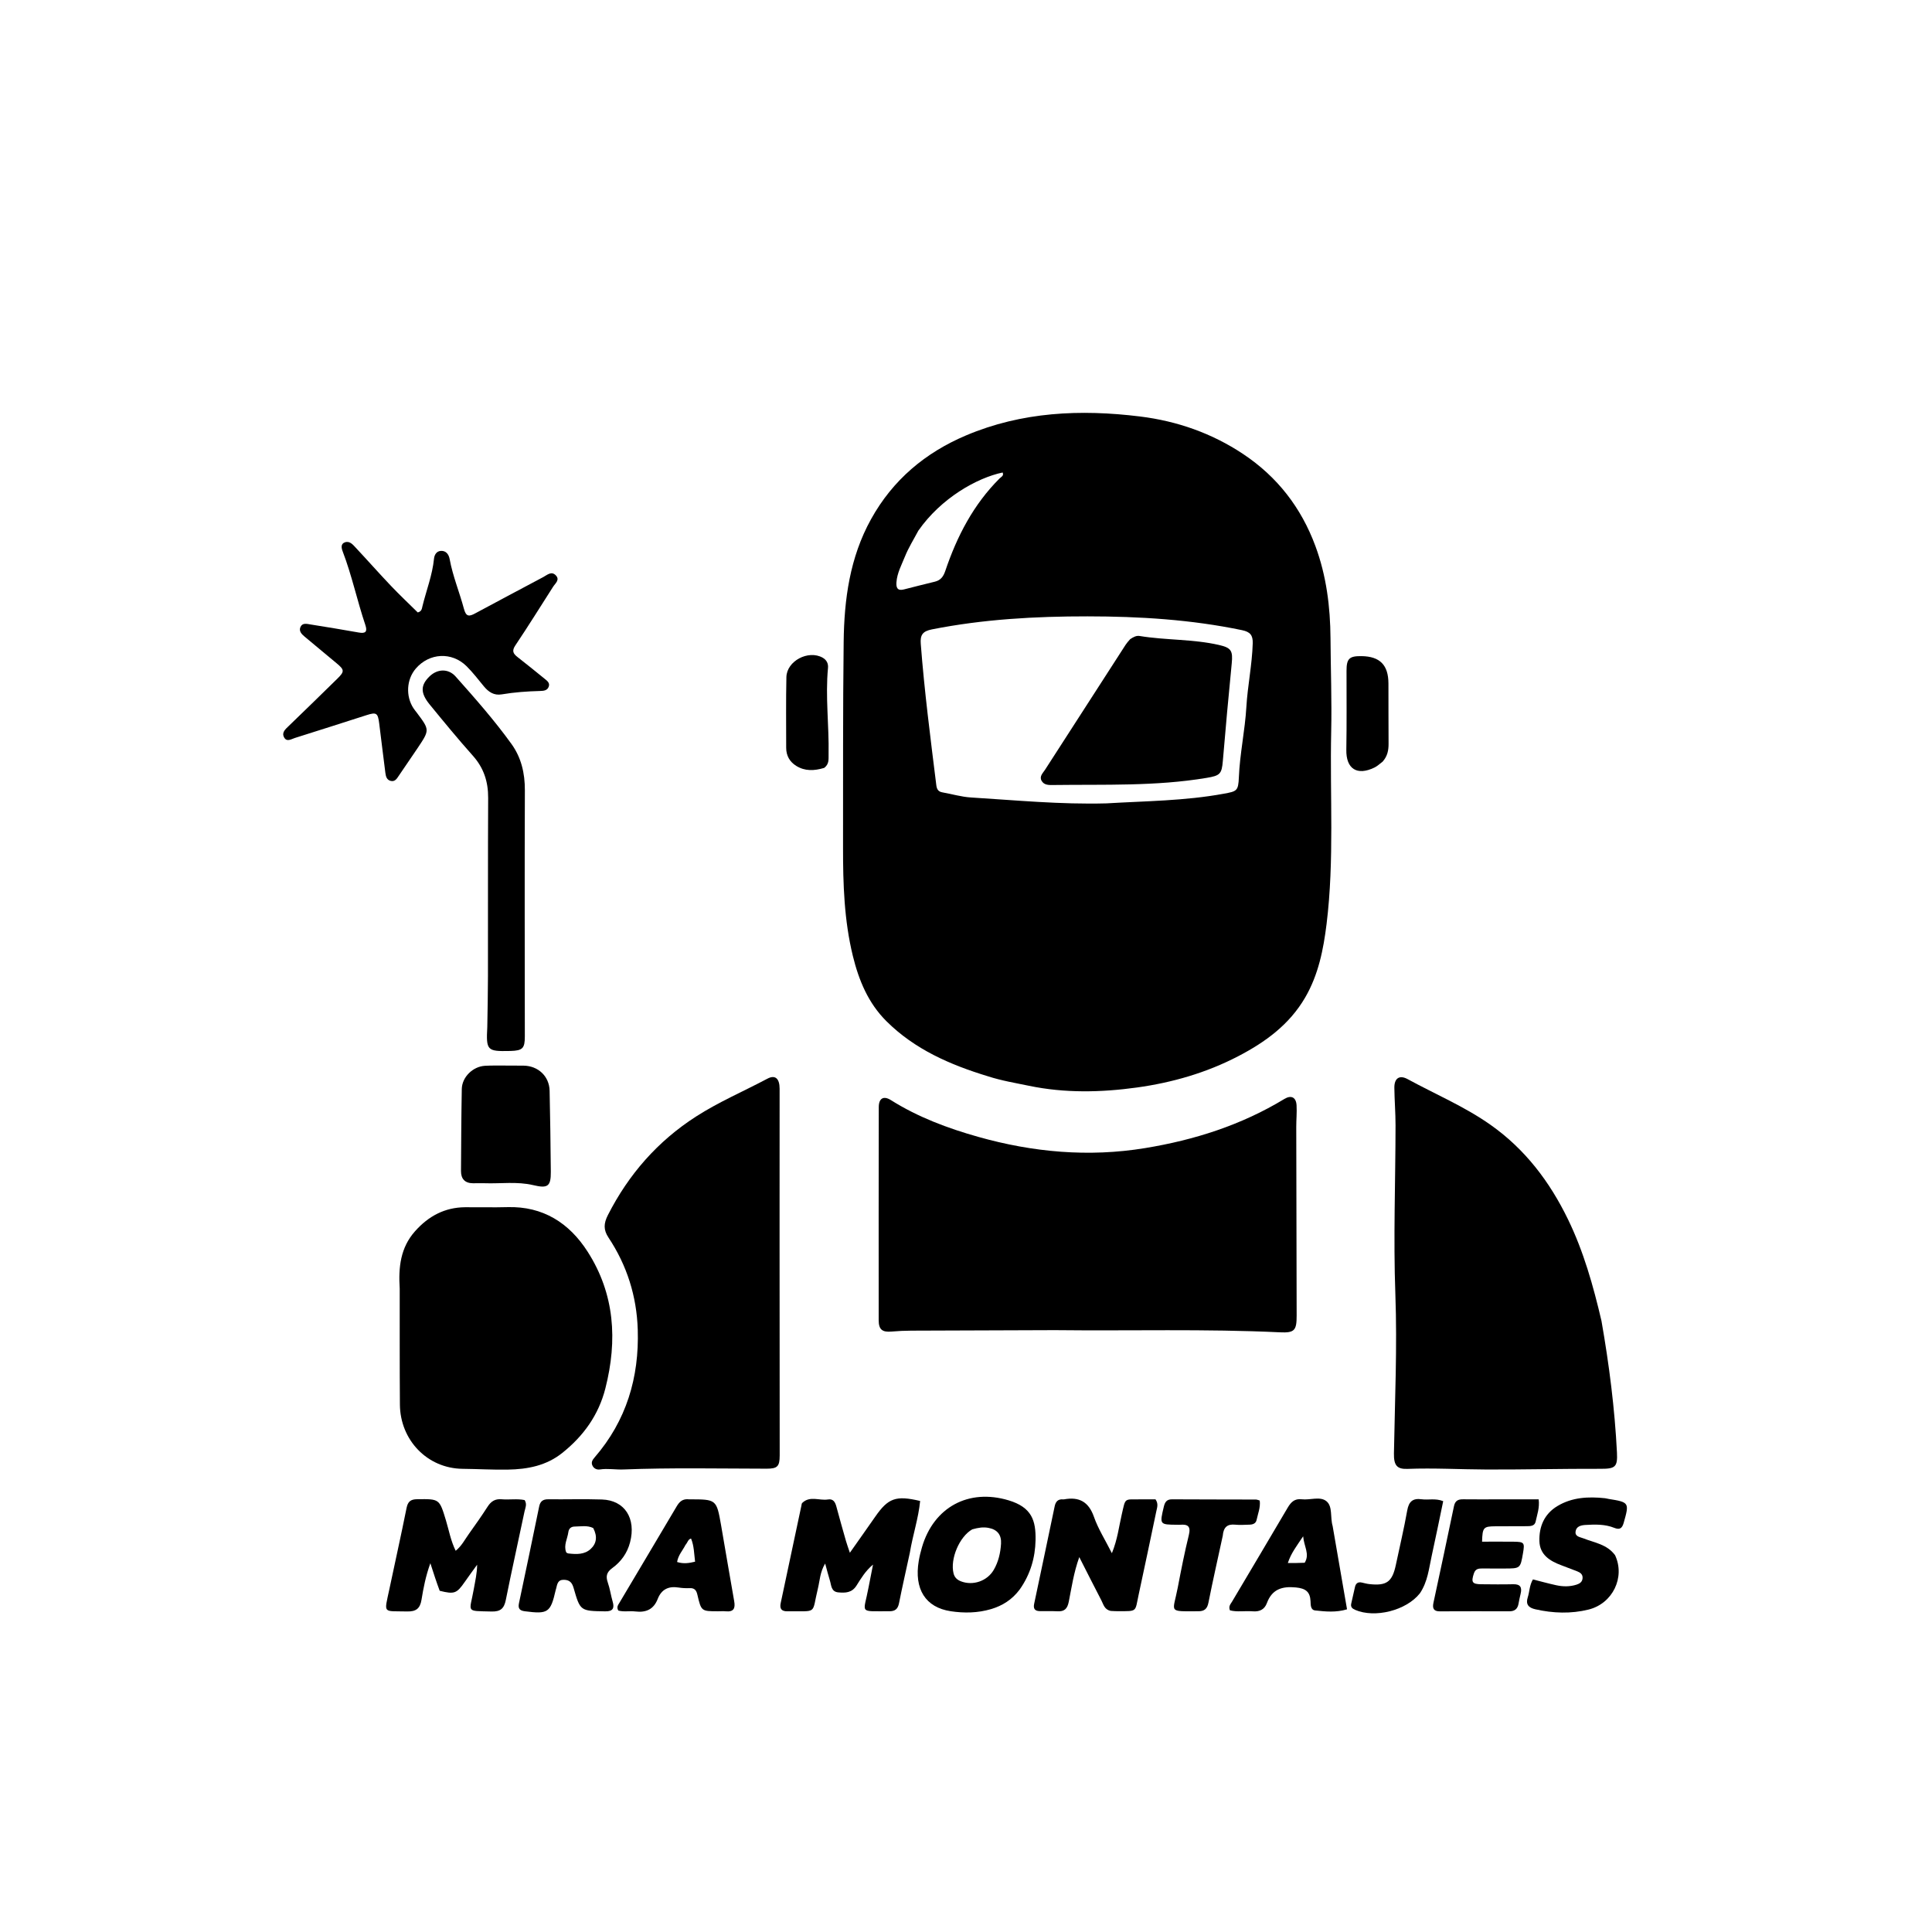 <svg version="1.1" id="Layer_1" xmlns="http://www.w3.org/2000/svg" xmlns:xlink="http://www.w3.org/1999/xlink" x="0px" y="0px"
	 width="100%" viewBox="0 0 1024 1024" enable-background="new 0 0 1024 1024" xml:space="preserve">
<path fill="#000000" opacity="1" stroke="none" 
	d="
M523.624,570.453 
	C503.456,564.312 484.831,556.169 469.854,541.289 
	C460.171,531.668 455.201,519.604 452.036,506.693 
	C447.409,487.814 446.803,468.526 446.828,449.208 
	C446.876,412.884 446.728,376.557 447.158,340.237 
	C447.426,317.629 450.413,295.506 461.668,275.182 
	C473.221,254.319 490.444,239.919 512.028,230.778 
	C541.648,218.234 572.748,216.865 604.196,220.739 
	C623.895,223.166 642.352,229.612 658.978,240.7 
	C677.014,252.727 689.646,269.046 697.168,289.358 
	C703.03,305.186 705.087,321.617 705.195,338.396 
	C705.302,354.886 705.918,371.406 705.559,387.861 
	C704.818,421.811 707.279,455.867 703.113,489.703 
	C701.447,503.237 698.798,516.639 691.745,528.738 
	C683.36,543.124 670.615,552.366 656.218,559.852 
	C639.331,568.632 621.204,573.823 602.577,576.401 
	C583.619,579.025 564.414,579.446 545.411,575.497 
	C538.241,574.006 531.002,572.834 523.624,570.453 
M586.445,425.801 
	C607.197,424.562 628.031,424.484 648.591,420.694 
	C655.536,419.413 656.329,419.3 656.629,411.954 
	C657.139,399.456 659.864,387.222 660.598,374.736 
	C661.261,363.457 663.64,352.319 663.973,340.97 
	C664.098,336.702 662.652,334.905 658.284,333.995 
	C631.25,328.364 603.919,326.7 576.379,326.682 
	C548.685,326.664 521.182,328.189 493.941,333.587 
	C489.053,334.556 487.659,336.496 488.022,341.238 
	C489.944,366.302 493.167,391.215 496.262,416.146 
	C496.52,418.221 497.227,419.567 499.431,419.955 
	C504.504,420.85 509.529,422.367 514.631,422.679 
	C538.22,424.123 561.777,426.456 586.445,425.801 
M486.74,281.265 
	C484.336,285.82 481.551,290.222 479.641,294.976 
	C477.863,299.403 475.483,303.717 475.129,308.635 
	C474.929,311.413 475.631,313.307 479.073,312.416 
	C484.542,311.001 490.025,309.64 495.512,308.297 
	C498.577,307.547 500.005,305.618 501.024,302.597 
	C507.198,284.283 515.928,267.418 529.796,253.587 
	C530.601,252.784 532.233,252.172 531.41,250.433 
	C517.797,253.294 498.805,263.986 486.74,281.265 
z"/>
<path fill="#000000" opacity="1" stroke="none" 
	d="
M559,705.003 
	C533.345,705.089 508.19,705.154 483.035,705.272 
	C479.544,705.288 476.044,705.449 472.567,705.754 
	C467.646,706.186 465.726,704.732 465.722,699.73 
	C465.688,662.081 465.702,624.433 465.767,586.784 
	C465.775,582.117 468.294,580.626 472.211,583.092 
	C486.576,592.132 502.363,598.021 518.486,602.562 
	C547.444,610.718 576.922,613.438 606.928,608.516 
	C633.127,604.217 657.931,596.307 680.72,582.483 
	C684.354,580.278 686.953,581.557 687.205,585.811 
	C687.43,589.622 687.038,593.466 687.043,597.295 
	C687.094,630.613 687.164,663.931 687.25,697.249 
	C687.27,705.145 686.137,706.524 678.407,706.156 
	C638.784,704.27 599.135,705.458 559,705.003 
z"/>
<path fill="#000000" opacity="1" stroke="none" 
	d="
M848.815,700.096 
	C852.902,723.446 855.844,746.531 857.019,769.833 
	C857.405,777.495 856.173,778.521 848.391,778.495 
	C828.242,778.429 808.092,778.937 787.943,778.872 
	C773.961,778.826 759.985,777.998 745.991,778.541 
	C740.417,778.757 738.707,776.655 738.816,770.342 
	C739.306,742.202 740.597,714.055 739.569,685.917 
	C738.479,656.099 739.633,626.307 739.664,596.504 
	C739.671,589.852 739.114,583.201 739.038,576.547 
	C738.981,571.48 741.723,569.594 746.074,571.964 
	C760.804,579.987 776.357,586.533 790.135,596.268 
	C808.399,609.171 821.414,626.382 831.093,646.324 
	C839.35,663.338 844.438,681.392 848.815,700.096 
z"/>
<path fill="#000000" opacity="1" stroke="none" 
	d="
M413.19,659 
	C413.21,696.802 413.23,734.103 413.254,771.404 
	C413.258,777.281 412.009,778.441 406.312,778.433 
	C381.006,778.396 355.698,777.861 330.398,778.85 
	C326.252,779.012 322.123,778.21 317.948,778.844 
	C316.304,779.093 314.608,778.341 313.895,776.536 
	C313.252,774.907 314.135,773.643 315.144,772.478 
	C331.997,753.004 338.822,730.088 338.022,704.712 
	C337.465,687.049 332.312,670.691 322.513,655.94 
	C319.779,651.825 319.945,648.448 322.206,644.004 
	C333.183,622.43 348.566,604.874 368.89,591.799 
	C380.926,584.056 394.134,578.412 406.757,571.715 
	C410.893,569.52 413.212,571.651 413.211,577.072 
	C413.208,597.22 413.198,617.369 413.192,637.517 
	C413.19,644.512 413.191,651.506 413.19,659 
z"/>
<path fill="#000000" opacity="1" stroke="none" 
	d="
M211.856,683.004 
	C211.129,671.611 212.259,661.276 219.959,652.604 
	C227.066,644.599 235.677,639.945 246.508,639.858 
	C254,639.798 261.497,640.016 268.983,639.805 
	C287.828,639.274 301.714,648.235 311.423,663.367 
	C325.84,685.835 327.341,710.373 320.874,735.832 
	C317.278,749.99 309.3,761.051 298.072,770.044 
	C289.59,776.839 279.674,778.748 269.128,778.925 
	C261.14,779.06 253.168,778.585 245.189,778.502 
	C226.501,778.306 212.099,763.282 211.957,744.436 
	C211.804,724.126 211.881,703.814 211.856,683.004 
z"/>
<path fill="#000000" opacity="1" stroke="none" 
	d="
M221.423,396.384 
	C217.954,401.512 214.659,406.321 211.384,411.144 
	C210.343,412.677 209.378,414.422 207.129,413.908 
	C204.958,413.412 204.495,411.477 204.258,409.651 
	C203.122,400.9 202.086,392.137 200.98,383.383 
	C200.285,377.875 199.5,377.375 194.314,379.03 
	C181.639,383.075 168.98,387.171 156.282,391.142 
	C154.394,391.733 151.935,393.493 150.523,390.716 
	C149.223,388.159 151.292,386.475 153.013,384.812 
	C161.641,376.478 170.25,368.123 178.803,359.712 
	C182.71,355.869 182.579,354.996 178.33,351.48 
	C172.685,346.809 167.081,342.09 161.439,337.415 
	C159.816,336.07 158.311,334.486 159.25,332.334 
	C160.28,329.974 162.643,330.664 164.559,330.971 
	C173.1,332.337 181.639,333.721 190.152,335.252 
	C193.827,335.913 194.818,334.756 193.642,331.263 
	C189.298,318.359 186.5,304.977 181.62,292.236 
	C180.92,290.408 180.568,288.289 182.715,287.479 
	C185.329,286.492 187.054,288.691 188.601,290.343 
	C194.858,297.024 200.917,303.892 207.225,310.523 
	C211.879,315.415 216.805,320.048 221.424,324.612 
	C223.557,324.034 223.591,322.603 223.903,321.327 
	C225.949,312.941 229.165,304.847 230.03,296.161 
	C230.236,294.092 231.326,292.129 233.668,291.986 
	C236.516,291.812 237.895,293.982 238.33,296.357 
	C239.985,305.399 243.539,313.875 245.897,322.689 
	C247.013,326.863 248.568,326.879 251.771,325.15 
	C263.783,318.664 275.868,312.314 287.906,305.877 
	C290.071,304.72 292.282,302.533 294.601,304.959 
	C296.872,307.333 294.332,309.148 293.134,311.019 
	C286.496,321.395 280,331.867 273.134,342.09 
	C271.169,345.016 272.022,346.468 274.282,348.238 
	C279.134,352.038 283.938,355.9 288.711,359.799 
	C289.97,360.828 291.546,361.924 290.852,363.912 
	C290.115,366.024 288.153,366.182 286.294,366.232 
	C279.467,366.415 272.669,366.89 265.927,368.032 
	C261.805,368.73 258.921,366.752 256.435,363.744 
	C253.465,360.15 250.624,356.408 247.326,353.134 
	C239.481,345.346 227.519,346.011 220.359,354.383 
	C215.466,360.104 214.94,368.938 219.134,375.364 
	C219.679,376.199 220.334,376.962 220.934,377.762 
	C227.764,386.883 227.764,386.883 221.423,396.384 
z"/>
<path fill="#000000" opacity="1" stroke="none" 
	d="
M258.276,544.349 
	C258.432,535.063 258.615,526.235 258.628,517.407 
	C258.675,485.908 258.574,454.41 258.732,422.912 
	C258.775,414.341 256.424,407.042 250.636,400.558 
	C242.763,391.737 235.256,382.584 227.763,373.432 
	C222.741,367.298 222.86,363.151 227.677,358.484 
	C231.785,354.505 237.595,354.192 241.492,358.566 
	C251.792,370.124 262.045,381.765 271.101,394.334 
	C276.276,401.519 278.225,409.828 278.19,418.85 
	C278.018,462.346 278.143,505.844 278.169,549.341 
	C278.173,555.639 277.005,556.842 270.601,557.034 
	C270.434,557.039 270.267,557.037 270.101,557.04 
	C258.171,557.305 257.61,556.727 258.276,544.349 
z"/>
<path fill="#000000" opacity="1" stroke="none" 
	d="
M233.047,843.151 
	C231.304,838.477 229.881,834.068 228.098,828.545 
	C225.597,835.486 224.42,841.707 223.413,847.886 
	C222.633,852.674 220.417,854.216 215.727,854.104 
	C202.684,853.793 203.568,855.608 206.383,842.254 
	C209.402,827.936 212.603,813.656 215.477,799.31 
	C216.171,795.846 217.636,794.655 221.117,794.612 
	C232.96,794.466 232.883,794.377 236.366,805.863 
	C237.95,811.087 238.867,816.541 241.521,821.946 
	C244.712,819.362 246.405,815.962 248.545,812.964 
	C251.932,808.22 255.299,803.455 258.451,798.554 
	C260.259,795.744 262.425,794.341 265.847,794.64 
	C269.948,794.998 274.12,794.238 278.074,795.075 
	C279.471,797.32 278.392,799.27 278.007,801.111 
	C274.746,816.733 271.224,832.303 268.104,847.953 
	C267.189,852.54 265.303,854.262 260.48,854.132 
	C246.439,853.755 248.897,854.878 251.135,842.16 
	C251.871,837.979 252.855,833.842 252.895,829.327 
	C250.691,832.383 248.44,835.408 246.294,838.504 
	C242.082,844.58 240.803,845.094 233.047,843.151 
z"/>
<path fill="#000000" opacity="1" stroke="none" 
	d="
M482.225,823.031 
	C480.256,832.222 478.234,840.966 476.491,849.766 
	C475.888,852.809 474.388,854.011 471.425,853.994 
	C454.813,853.898 457.705,855.622 460.373,841.231 
	C461.067,837.488 461.836,833.759 462.722,829.255 
	C458.63,832.68 456.342,836.643 453.951,840.411 
	C451.525,844.237 448.1,844.334 444.35,843.997 
	C440.449,843.645 440.664,840.249 439.855,837.689 
	C439.008,835.011 438.339,832.277 437.353,828.697 
	C434.598,833.269 434.53,837.728 433.521,841.855 
	C430.06,856.011 433.672,853.775 417.353,854.024 
	C414.212,854.071 413.149,852.662 413.782,849.688 
	C417.447,832.466 421.1,815.241 424.762,798.018 
	C424.865,797.532 424.876,796.904 425.185,796.603 
	C429.265,792.613 434.324,795.506 438.88,794.746 
	C441.563,794.299 442.65,796.099 443.279,798.455 
	C444.908,804.558 446.639,810.634 448.369,816.71 
	C448.86,818.432 449.489,820.115 450.446,822.994 
	C455.33,816.055 459.62,810.023 463.843,803.944 
	C470.754,793.994 474.803,792.492 487.696,795.549 
	C486.81,804.712 483.803,813.526 482.225,823.031 
z"/>
<path fill="#000000" opacity="1" stroke="none" 
	d="
M268.994,564.773 
	C272.153,564.786 274.817,564.782 277.48,564.814 
	C285.255,564.909 291.141,570.452 291.307,578.144 
	C291.616,592.45 291.826,606.759 291.945,621.068 
	C292.01,628.89 290.26,629.963 282.623,628.147 
	C274.105,626.121 265.383,627.445 256.756,627.135 
	C254.762,627.063 252.762,627.155 250.765,627.151 
	C246.438,627.141 244.309,624.867 244.337,620.636 
	C244.43,606.16 244.489,591.682 244.757,577.208 
	C244.874,570.903 250.588,565.284 257.016,564.895 
	C260.832,564.664 264.67,564.8 268.994,564.773 
z"/>
<path fill="#000000" opacity="1" stroke="none" 
	d="
M588.734,853.824 
	C585.344,853.132 584.869,850.385 583.76,848.252 
	C579.953,840.929 576.242,833.556 572.041,825.311 
	C569.04,833.698 567.985,841.408 566.468,848.972 
	C565.734,852.631 564.218,854.211 560.534,854.015 
	C557.381,853.848 554.213,853.994 551.052,853.927 
	C548.485,853.873 547.572,852.641 548.13,850.026 
	C551.799,832.807 555.395,815.572 559.005,798.339 
	C559.515,795.904 560.777,794.449 563.459,794.699 
	C563.624,794.714 563.796,794.716 563.957,794.687 
	C571.923,793.225 577.003,795.915 579.824,803.988 
	C582.026,810.291 585.719,816.072 589.326,823.23 
	C592.353,815.768 593.051,809.16 594.531,802.794 
	C596.692,793.502 595.578,794.812 604.799,794.69 
	C607.433,794.655 610.068,794.684 612.44,794.684 
	C614.082,797.034 613.292,799.002 612.897,800.887 
	C609.8,815.682 606.69,830.474 603.503,845.25 
	C601.507,854.506 602.974,853.93 592.646,853.968 
	C591.482,853.973 590.318,853.915 588.734,853.824 
z"/>
<path fill="#000000" opacity="1" stroke="none" 
	d="
M540.495,842.418 
	C536.453,847.856 531.297,851.079 525.234,852.871 
	C518.237,854.939 511.01,855.058 503.925,853.988 
	C490.485,851.959 484.452,842.221 486.951,827.355 
	C487.364,824.9 487.967,822.463 488.665,820.072 
	C494.857,798.87 513.335,788.829 534.567,795.202 
	C546.909,798.907 549.062,805.958 548.865,816.275 
	C548.689,825.501 546.172,834.374 540.495,842.418 
M515.311,810.592 
	C508.505,814.43 503.493,826.289 505.403,833.938 
	C505.94,836.087 507.31,837.352 509.299,838.125 
	C515.661,840.601 523.238,838.026 526.712,832.054 
	C529.186,827.801 530.271,823.064 530.568,818.226 
	C530.849,813.638 528.74,810.698 523.917,809.801 
	C521.17,809.29 518.632,809.651 515.311,810.592 
z"/>
<path fill="#000000" opacity="1" stroke="none" 
	d="
M320.709,854.044 
	C307.598,853.835 307.532,853.854 304.04,841.708 
	C303.243,838.936 302.014,837.404 298.942,837.325 
	C295.58,837.238 295.367,839.631 294.788,841.876 
	C294.705,842.198 294.589,842.512 294.514,842.836 
	C291.782,854.749 290.468,855.599 278.176,854.002 
	C275.376,853.638 274.474,852.509 275.069,849.711 
	C278.695,832.65 282.257,815.575 285.766,798.49 
	C286.335,795.721 287.759,794.622 290.583,794.653 
	C300.069,794.755 309.566,794.453 319.043,794.763 
	C331.114,795.156 337.25,804.763 333.948,817.458 
	C332.456,823.195 329.168,827.748 324.481,831.143 
	C321.532,833.279 320.981,835.464 322.15,838.786 
	C323.303,842.063 323.755,845.579 324.732,848.927 
	C325.705,852.263 324.966,854.152 320.709,854.044 
M314.42,809.894 
	C311.258,808.354 307.907,809.069 304.622,809.103 
	C302.718,809.123 301.496,810.105 301.235,812.063 
	C300.765,815.591 298.658,818.944 300.061,822.655 
	C300.195,823.008 300.861,823.317 301.311,823.369 
	C305.507,823.85 309.816,824.022 313.112,820.951 
	C316.166,818.107 316.768,814.398 314.42,809.894 
z"/>
<path fill="#000000" opacity="1" stroke="none" 
	d="
M795,794.677 
	C802.119,794.677 808.739,794.677 815.526,794.677 
	C816.103,799.202 814.69,802.806 813.926,806.453 
	C813.402,808.957 811.041,808.896 809.042,808.917 
	C803.548,808.974 798.054,808.933 792.56,808.968 
	C786.255,809.007 785.737,809.563 785.528,817.119 
	C791.084,817.119 796.648,817.067 802.211,817.133 
	C807.89,817.201 808.187,817.612 807.223,823.201 
	C805.82,831.332 805.82,831.335 797.355,831.344 
	C793.359,831.349 789.364,831.356 785.368,831.334 
	C783.402,831.323 781.937,831.689 781.189,833.958 
	C779.67,838.567 780.245,839.632 785.072,839.683 
	C790.733,839.742 796.396,839.809 802.054,839.677 
	C805.779,839.591 806.777,841.301 805.979,844.644 
	C805.555,846.423 805.167,848.213 804.847,850.013 
	C804.366,852.719 802.849,854.023 800.057,854.017 
	C787.737,853.99 775.416,853.987 763.096,854.042 
	C759.778,854.058 759.151,852.348 759.753,849.535 
	C763.407,832.475 767.094,815.421 770.631,798.336 
	C771.241,795.39 772.82,794.621 775.52,794.659 
	C781.846,794.748 788.173,794.681 795,794.677 
z"/>
<path fill="#000000" opacity="1" stroke="none" 
	d="
M365.333,794.679 
	C379.73,794.678 379.774,794.67 382.189,808.41 
	C384.545,821.812 386.735,835.242 389.133,848.636 
	C389.817,852.458 388.877,854.435 384.67,854.029 
	C383.352,853.902 382.011,854.004 380.68,854.006 
	C371.72,854.018 371.681,854.028 369.621,845.198 
	C369.098,842.955 368.153,841.637 365.611,841.745 
	C363.627,841.828 361.601,841.741 359.643,841.423 
	C354.324,840.559 350.567,842.416 348.595,847.485 
	C346.454,852.988 342.426,854.799 336.755,854.105 
	C333.687,853.729 330.5,854.457 327.708,853.617 
	C326.66,851.742 327.643,850.633 328.284,849.552 
	C338.377,832.532 348.528,815.547 358.591,798.51 
	C360.063,796.017 361.726,794.234 365.333,794.679 
M363.281,818.903 
	C361.863,821.779 359.464,824.201 358.875,827.892 
	C362.245,828.96 365.202,828.509 368.411,827.725 
	C367.865,823.437 367.883,819.345 366.273,815.46 
	C364.65,815.873 364.539,817.455 363.281,818.903 
z"/>
<path fill="#000000" opacity="1" stroke="none" 
	d="
M706.33,808.846 
	C708.867,823.668 711.366,838.061 713.955,852.972 
	C708.149,854.724 702.557,854.175 697.063,853.572 
	C694.574,853.298 694.705,850.568 694.612,848.653 
	C694.367,843.606 691.942,841.879 686.849,841.378 
	C679.456,840.65 674.19,842.366 671.476,849.676 
	C670.188,853.144 667.526,854.328 663.948,854.031 
	C659.88,853.694 655.716,854.534 651.884,853.503 
	C651.027,851.341 652.25,850.186 652.969,848.971 
	C662.802,832.345 672.728,815.774 682.496,799.111 
	C684.26,796.102 686.204,794.201 689.956,794.651 
	C694.375,795.18 699.699,792.913 703.063,795.697 
	C706.445,798.496 704.942,804.169 706.33,808.846 
M691.516,828.291 
	C694.319,823.694 691.157,819.765 690.695,814.27 
	C687.282,819.404 684.315,823.117 682.576,828.441 
	C685.653,828.441 688.241,828.441 691.516,828.291 
z"/>
<path fill="#000000" opacity="1" stroke="none" 
	d="
M856.017,824.28 
	C861.502,836.025 854.731,849.926 841.973,853.097 
	C832.64,855.416 823.172,855.078 813.768,852.953 
	C810.174,852.141 808.529,850.352 809.75,846.587 
	C810.716,843.609 810.605,840.323 812.476,837.123 
	C816.538,838.148 820.628,839.287 824.77,840.193 
	C828.38,840.983 832.029,841.045 835.62,839.89 
	C837.327,839.34 838.645,838.443 838.797,836.491 
	C838.956,834.458 837.621,833.493 835.983,832.847 
	C833.197,831.748 830.399,830.679 827.59,829.641 
	C821.489,827.386 816.143,824.096 815.919,816.878 
	C815.679,809.141 818.515,802.419 825.454,798.245 
	C833.232,793.567 841.844,793.161 850.612,794.078 
	C851.272,794.146 851.916,794.355 852.573,794.459 
	C863.559,796.206 863.626,796.445 860.588,807.131 
	C859.733,810.141 858.436,810.932 855.6,809.792 
	C850.673,807.812 845.492,807.948 840.324,808.258 
	C837.89,808.404 835.364,809.029 835.072,811.858 
	C834.799,814.494 837.502,814.665 839.252,815.366 
	C845.054,817.689 851.665,818.426 856.017,824.28 
z"/>
<path fill="#000000" opacity="1" stroke="none" 
	d="
M648.096,813.946 
	C645.476,826.048 642.828,837.722 640.495,849.46 
	C639.845,852.726 638.363,853.994 635.172,853.997 
	C618.704,854.015 621.658,854.967 624.248,841.391 
	C626.024,832.085 627.854,822.777 630.117,813.582 
	C631.255,808.96 629.574,807.809 625.494,808.152 
	C624.998,808.194 624.495,808.154 623.995,808.151 
	C614.543,808.085 614.577,808.093 616.867,798.507 
	C617.436,796.129 618.41,794.658 621.173,794.674 
	C635.995,794.761 650.818,794.741 665.64,794.789 
	C666.27,794.792 666.899,795.104 667.675,795.31 
	C668.163,798.96 666.733,802.218 666.027,805.566 
	C665.615,807.521 664.01,808.071 662.211,808.102 
	C659.713,808.144 657.19,808.376 654.722,808.112 
	C650.527,807.665 648.464,809.442 648.096,813.946 
z"/>
<path fill="#000000" opacity="1" stroke="none" 
	d="
M752.597,844.45 
	C745.381,853.65 728.66,857.783 718.244,853.254 
	C716.652,852.562 715.758,851.716 716.192,849.876 
	C716.878,846.969 717.508,844.049 718.168,841.137 
	C718.612,839.178 719.781,838.337 721.797,838.788 
	C723.092,839.077 724.381,839.445 725.693,839.593 
	C734.975,840.635 737.929,838.458 739.861,829.294 
	C741.88,819.716 744.155,810.184 745.864,800.552 
	C746.706,795.807 748.834,793.995 753.534,794.646 
	C757.087,795.138 760.795,793.993 764.928,795.648 
	C762.89,805.389 760.942,815.104 758.804,824.777 
	C757.343,831.389 756.742,838.292 752.597,844.45 
z"/>
<path fill="#000000" opacity="1" stroke="none" 
	d="
M732.796,403.712 
	C731.188,404.945 729.941,406.112 728.474,406.823 
	C719.2,411.316 713.411,407.472 713.581,397.411 
	C713.817,383.453 713.685,369.488 713.686,355.526 
	C713.687,349.101 715.133,347.666 721.658,347.763 
	C731.386,347.908 735.873,352.46 735.901,362.255 
	C735.931,372.892 735.902,383.53 735.97,394.168 
	C735.992,397.605 735.418,400.783 732.796,403.712 
z"/>
<path fill="#000000" opacity="1" stroke="none" 
	d="
M436.849,406.999 
	C431.499,408.614 426.588,408.768 422.032,405.939 
	C418.538,403.768 416.695,400.518 416.696,396.348 
	C416.698,383.861 416.533,371.37 416.807,358.889 
	C416.994,350.321 428.426,344.338 435.998,348.575 
	C438.081,349.74 439.08,351.649 438.857,353.996 
	C437.401,369.307 439.462,384.59 439.167,399.89 
	C439.119,402.361 439.556,404.963 436.849,406.999 
z"/>
<path fill="#000000" opacity="1" stroke="none" 
	d="
M599.013,338.774 
	C600.74,337.609 602.315,336.803 603.997,337.081 
	C617.959,339.386 632.259,338.669 646.121,341.858 
	C652.589,343.345 653.507,344.903 652.843,351.65 
	C651.147,368.864 649.574,386.091 648.131,403.327 
	C647.55,410.273 646.612,411.108 639.513,412.296 
	C612.585,416.805 585.42,415.717 558.313,416.07 
	C555.982,416.1 553.409,416.223 552.072,413.842 
	C550.746,411.482 552.741,409.778 553.872,408.02 
	C568.093,385.921 582.337,363.837 596.591,341.76 
	C597.218,340.789 597.997,339.918 599.013,338.774 
z"/>
</svg>